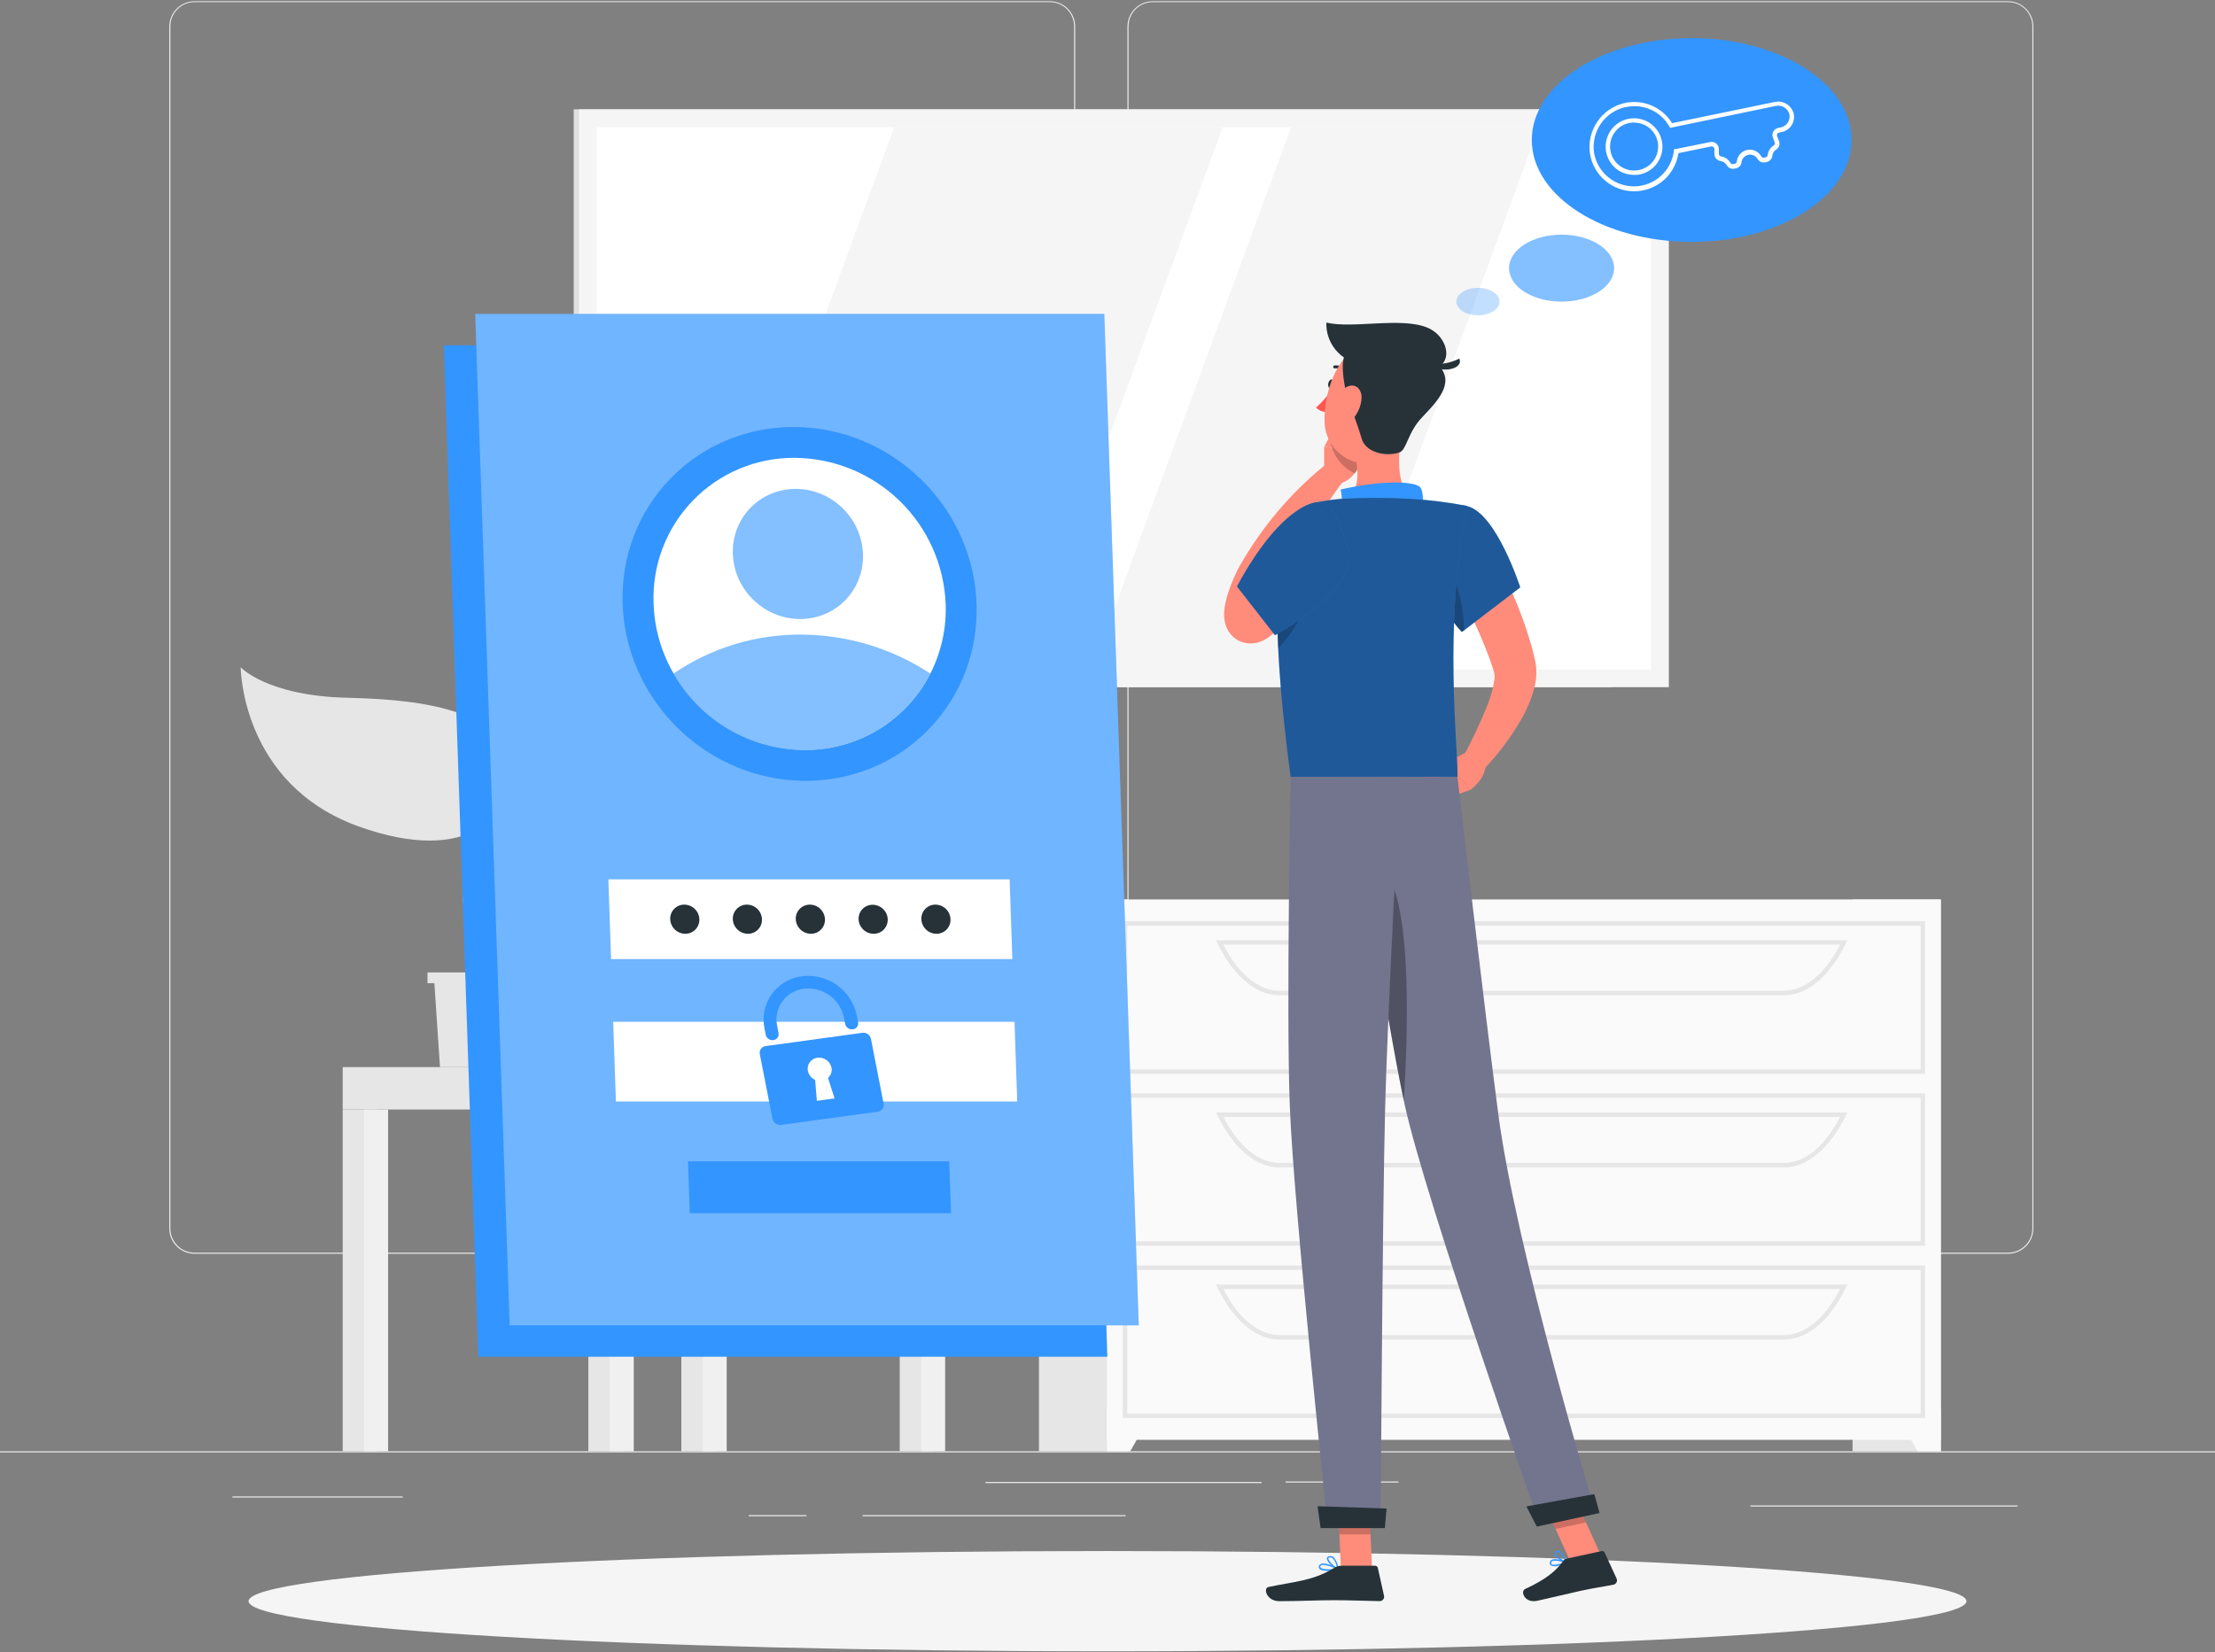 <svg width="520" height="388" viewBox="0 0 520 388" fill="none" xmlns="http://www.w3.org/2000/svg">
<rect x="0" y="0" width="520" height="388" fill="#808080" stroke="none"/>
<g clip-path="url(#clip0_7185_3035)">
<path d="M520 340.791H0V341.051H520V340.791Z" fill="#EBEBEB"/>
<path d="M328.297 347.873H301.818V348.133H328.297V347.873Z" fill="#EBEBEB"/>
<path d="M473.658 353.5H410.915V353.76H473.658V353.5Z" fill="#EBEBEB"/>
<path d="M296.182 347.998H231.358V348.258H296.182V347.998Z" fill="#EBEBEB"/>
<path d="M189.321 355.777H175.76V356.037H189.321V355.777Z" fill="#EBEBEB"/>
<path d="M264.254 355.777H202.499V356.037H264.254V355.777Z" fill="#EBEBEB"/>
<path d="M94.547 351.388H54.559V351.648H94.547V351.388Z" fill="#EBEBEB"/>
<path d="M246.48 294.407H45.666C44.093 294.404 42.585 293.777 41.474 292.664C40.362 291.55 39.738 290.042 39.738 288.468V6.181C39.752 4.617 40.382 3.122 41.492 2.019C42.602 0.917 44.102 0.297 45.666 0.295H246.48C248.055 0.295 249.565 0.92 250.679 2.034C251.793 3.148 252.418 4.658 252.418 6.233V288.468C252.418 290.043 251.793 291.554 250.679 292.667C249.565 293.781 248.055 294.407 246.48 294.407ZM45.666 0.503C44.162 0.506 42.72 1.105 41.658 2.17C40.595 3.234 39.998 4.677 39.998 6.181V288.468C39.998 289.973 40.595 291.415 41.658 292.48C42.72 293.545 44.162 294.144 45.666 294.147H246.48C247.985 294.144 249.428 293.545 250.492 292.481C251.556 291.416 252.156 289.974 252.158 288.468V6.181C252.156 4.676 251.556 3.233 250.492 2.169C249.428 1.105 247.985 0.506 246.48 0.503H45.666Z" fill="#EBEBEB"/>
<path d="M471.443 294.407H270.619C269.044 294.404 267.536 293.777 266.423 292.664C265.309 291.551 264.683 290.043 264.68 288.468V6.181C264.697 4.616 265.329 3.121 266.441 2.019C267.552 0.917 269.053 0.297 270.619 0.295H471.443C473.005 0.3 474.502 0.921 475.61 2.023C476.718 3.125 477.346 4.619 477.36 6.181V288.468C477.36 290.04 476.737 291.547 475.628 292.66C474.519 293.773 473.014 294.401 471.443 294.407ZM270.619 0.503C269.113 0.506 267.671 1.105 266.606 2.169C265.542 3.233 264.943 4.676 264.94 6.181V288.468C264.943 289.974 265.542 291.416 266.606 292.481C267.671 293.545 269.113 294.144 270.619 294.147H471.443C472.948 294.144 474.39 293.545 475.455 292.481C476.519 291.416 477.118 289.974 477.121 288.468V6.181C477.118 4.676 476.519 3.233 475.455 2.169C474.39 1.105 472.948 0.506 471.443 0.503H270.619Z" fill="#EBEBEB"/>
<path d="M203.798 250.581H134.742L130.551 202.221H199.607L203.798 250.581Z" fill="#E6E6E6"/>
<path d="M207.376 250.581H138.32L134.129 202.221H203.185L207.376 250.581Z" fill="#F0F0F0"/>
<path d="M147.763 240.202L145.455 212.611H193.742L196.051 240.202H147.763Z" fill="white"/>
<path d="M219.326 250.581H211.224V340.78H219.326V250.581Z" fill="#E6E6E6"/>
<path d="M221.884 250.581H216.258V340.78H221.884V250.581Z" fill="#F0F0F0"/>
<path d="M143.457 260.534H221.884V250.581H143.457V260.534Z" fill="#F0F0F0"/>
<path d="M146.224 260.544H138.123V340.791H146.224V260.544Z" fill="#E6E6E6"/>
<path d="M148.782 260.544H143.156V340.791H148.782V260.544Z" fill="#F0F0F0"/>
<path d="M88.556 260.544H80.455V340.791H88.556V260.544Z" fill="#E6E6E6"/>
<path d="M91.114 260.544H85.488V340.791H91.114V260.544Z" fill="#F0F0F0"/>
<path d="M168.054 260.544H159.952V340.791H168.054V260.544Z" fill="#E6E6E6"/>
<path d="M170.601 260.544H164.975V340.791H170.601V260.544Z" fill="#F0F0F0"/>
<path d="M143.458 250.581H80.455V260.534H143.458V250.581Z" fill="#E6E6E6"/>
<path d="M378.394 25.681H134.69V161.36H378.394V25.681Z" fill="#E0E0E0"/>
<path d="M391.778 25.681H135.917V161.36H391.778V25.681Z" fill="#F5F5F5"/>
<path d="M387.598 157.179V29.862L140.098 29.862V157.179H387.598Z" fill="white"/>
<path d="M240.313 157.179L287.04 29.862H209.924L163.197 157.179H240.313Z" fill="#F5F5F5"/>
<path d="M314.537 157.179L361.265 29.862H303.087L256.36 157.179H314.537Z" fill="#F5F5F5"/>
<path d="M455.634 211.207H434.917V340.791H455.634V211.207Z" fill="#E6E6E6"/>
<path d="M450.185 340.791H455.634V330.807H444.475L450.185 340.791Z" fill="#FAFAFA"/>
<path d="M264.628 211.207H243.911V340.791H264.628V211.207Z" fill="#E6E6E6"/>
<path d="M455.634 211.207H259.875V338.097H455.634V211.207Z" fill="#FAFAFA"/>
<path d="M451.932 252.152H263.588V216.313H451.932V252.152ZM264.628 251.112H450.892V217.353H264.628V251.112Z" fill="#E6E6E6"/>
<path d="M418.777 233.712H300.394C294.902 233.712 289.609 229.282 285.834 221.544L285.48 220.806H433.68L433.326 221.544C429.52 229.282 424.32 233.712 418.777 233.712ZM287.186 221.815C290.701 228.71 295.506 232.641 300.394 232.641H418.777C423.686 232.641 428.47 228.71 431.985 221.815H287.186Z" fill="#E6E6E6"/>
<path d="M265.325 340.791H259.875V330.807H271.034L265.325 340.791Z" fill="#FAFAFA"/>
<path d="M451.932 292.535H263.588V256.738H451.932V292.535ZM264.628 291.495H450.892V257.778H264.628V291.495Z" fill="#E6E6E6"/>
<path d="M418.777 274.137H300.394C294.902 274.137 289.609 269.696 285.834 261.969L285.48 261.22H433.68L433.326 261.969C429.52 269.655 424.32 274.137 418.777 274.137ZM287.186 262.26C290.701 269.156 295.506 273.097 300.394 273.097H418.777C423.686 273.097 428.47 269.156 431.985 262.26H287.186Z" fill="#E6E6E6"/>
<path d="M451.932 332.991H263.588V297.152H451.932V332.991ZM264.628 331.951H450.892V298.192H264.628V331.951Z" fill="#E6E6E6"/>
<path d="M418.777 314.552H300.394C294.902 314.552 289.609 310.121 285.834 302.394L285.48 301.645H433.68L433.326 302.394C429.52 310.121 424.32 314.552 418.777 314.552ZM287.186 302.685C290.701 309.58 295.506 313.512 300.394 313.512H418.777C423.686 313.512 428.47 309.58 431.985 302.685H287.186Z" fill="#E6E6E6"/>
<path d="M125.819 228.346V230.863H124.217L122.886 250.581H103.293L101.972 230.863H100.36V228.346H125.819Z" fill="#E6E6E6"/>
<path d="M119.371 179.393C117.77 167.641 101.91 164.292 81.786 163.856C62.639 163.45 56.503 156.68 56.503 156.68C56.503 156.68 56.566 184.104 84.157 194.047C110.355 203.469 120.983 191.166 119.371 179.393Z" fill="#E6E6E6"/>
<path d="M109.595 206.028C109.928 201.202 117.645 192.32 136.209 196.356C149.625 199.278 154.617 192.32 154.617 192.32C154.617 192.32 153.369 211.956 133.193 217.852C114.025 223.458 109.002 214.535 109.595 206.028Z" fill="#E6E6E6"/>
<path d="M113.828 235.751C113.933 235.752 114.036 235.73 114.131 235.687C114.227 235.644 114.311 235.58 114.379 235.501C115.721 233.91 114.619 230.104 113.1 224.831C111.145 218.071 108.711 209.647 110.771 203.542C111.912 200.317 113.246 197.164 114.764 194.099C117.676 187.942 120.193 182.659 118.092 177.064C118.059 176.975 118.009 176.893 117.945 176.823C117.88 176.754 117.803 176.698 117.716 176.659C117.63 176.619 117.537 176.597 117.442 176.594C117.347 176.591 117.253 176.607 117.164 176.641C117.075 176.674 116.994 176.725 116.925 176.791C116.856 176.856 116.801 176.934 116.763 177.021C116.724 177.107 116.703 177.201 116.701 177.296C116.699 177.391 116.716 177.485 116.751 177.573C118.633 182.555 116.355 187.38 113.464 193.496C111.926 196.61 110.572 199.812 109.408 203.084C107.214 209.616 109.71 218.279 111.717 225.226C112.903 229.386 114.13 233.546 113.287 234.586C113.22 234.658 113.169 234.743 113.137 234.835C113.105 234.928 113.092 235.027 113.1 235.124C113.108 235.222 113.136 235.317 113.182 235.404C113.229 235.49 113.293 235.566 113.371 235.626C113.503 235.721 113.666 235.765 113.828 235.751Z" fill="#E6E6E6"/>
<path d="M260 387.757C371.366 387.757 461.646 382.486 461.646 375.984C461.646 369.483 371.366 364.212 260 364.212C148.634 364.212 58.355 369.483 58.355 375.984C58.355 382.486 148.634 387.757 260 387.757Z" fill="#F5F5F5"/>
<path d="M259.959 318.587H112.279L104.198 81.082H251.878L259.959 318.587Z" fill="#3395FF"/>
<path d="M267.332 311.213H119.652L111.561 73.709H259.241L267.332 311.213Z" fill="#3395FF"/>
<path opacity="0.3" d="M267.332 311.213H119.652L111.561 73.709H259.241L267.332 311.213Z" fill="white"/>
<path d="M217.852 171.431C233.664 155.346 232.991 129.044 216.349 112.684C199.707 96.324 173.397 96.101 157.585 112.186C141.773 128.271 142.445 154.573 159.087 170.933C175.73 187.293 202.039 187.516 217.852 171.431Z" fill="#3395FF"/>
<path d="M222.009 141.828C222.222 147.488 220.987 153.108 218.421 158.156C215.652 163.597 211.421 168.159 206.204 171.33C200.987 174.5 194.99 176.155 188.885 176.107C182.637 176.073 176.507 174.397 171.111 171.246C165.715 168.096 161.243 163.581 158.142 158.156C155.252 153.185 153.637 147.576 153.442 141.828C153.25 137.372 153.966 132.923 155.547 128.752C157.127 124.581 159.539 120.775 162.636 117.565C165.734 114.355 169.451 111.809 173.563 110.08C177.675 108.351 182.095 107.476 186.555 107.508C195.744 107.573 204.554 111.176 211.157 117.567C217.759 123.958 221.645 132.647 222.009 141.828Z" fill="white"/>
<path opacity="0.6" d="M218.4 158.156C215.631 163.597 211.4 168.159 206.183 171.33C200.966 174.5 194.969 176.155 188.864 176.107C182.616 176.073 176.486 174.397 171.09 171.246C165.694 168.096 161.222 163.581 158.122 158.156C166.917 152.16 177.325 148.972 187.97 149.015C198.786 149.038 209.361 152.215 218.4 158.156Z" fill="#3395FF"/>
<path opacity="0.6" d="M198.403 140.973C204.217 135.059 203.97 125.387 197.85 119.371C191.731 113.356 182.057 113.274 176.242 119.188C170.428 125.103 170.675 134.775 176.795 140.79C182.914 146.806 192.588 146.888 198.403 140.973Z" fill="#3395FF"/>
<path d="M237.661 225.205H143.458L142.823 206.485H237.026L237.661 225.205Z" fill="white"/>
<path d="M238.805 258.662H144.591L143.957 239.942H238.171L238.805 258.662Z" fill="white"/>
<path d="M202.447 242.521L179.744 245.641C179.527 245.666 179.318 245.735 179.129 245.845C178.941 245.954 178.777 246.101 178.648 246.277C178.519 246.453 178.428 246.653 178.38 246.866C178.332 247.079 178.329 247.299 178.371 247.513L181.356 262.728C181.453 263.175 181.714 263.569 182.088 263.832C182.461 264.096 182.92 264.211 183.373 264.153L206.076 261.033C206.293 261.006 206.501 260.935 206.688 260.823C206.876 260.712 207.038 260.564 207.166 260.388C207.294 260.211 207.384 260.01 207.431 259.798C207.478 259.585 207.48 259.365 207.439 259.151L204.464 243.936C204.367 243.49 204.105 243.097 203.731 242.835C203.358 242.573 202.899 242.461 202.447 242.521ZM195.926 257.934L191.766 258.485L191.36 253.576C190.932 253.391 190.554 253.105 190.259 252.743C189.964 252.381 189.76 251.954 189.665 251.496C189.589 251.142 189.588 250.776 189.662 250.421C189.736 250.067 189.883 249.731 190.095 249.437C190.307 249.143 190.578 248.897 190.891 248.714C191.204 248.531 191.551 248.416 191.912 248.376C192.65 248.281 193.398 248.467 194.006 248.896C194.615 249.326 195.04 249.968 195.198 250.696C195.288 251.135 195.261 251.591 195.118 252.016C194.976 252.442 194.723 252.822 194.387 253.119L195.926 257.934Z" fill="#3395FF"/>
<path d="M200.2 241.7C199.799 241.751 199.393 241.65 199.062 241.417C198.731 241.184 198.499 240.836 198.411 240.441L198.12 238.954C197.704 236.925 196.567 235.115 194.918 233.86C193.27 232.605 191.222 231.991 189.155 232.132C188.112 232.191 187.094 232.474 186.17 232.962C185.247 233.45 184.438 234.131 183.801 234.958C183.164 235.786 182.712 236.741 182.477 237.759C182.241 238.777 182.228 239.834 182.437 240.857L182.77 242.573C182.808 242.763 182.807 242.96 182.766 243.149C182.724 243.339 182.644 243.518 182.529 243.674C182.414 243.831 182.268 243.962 182.1 244.059C181.932 244.156 181.746 244.217 181.553 244.237C181.151 244.293 180.742 244.195 180.41 243.961C180.078 243.727 179.847 243.376 179.764 242.979L179.483 241.533C179.198 240.182 179.188 238.787 179.455 237.433C179.723 236.078 180.261 234.791 181.038 233.65C181.815 232.508 182.815 231.536 183.978 230.79C185.14 230.045 186.441 229.543 187.803 229.313C190.756 228.817 193.786 229.478 196.264 231.156C198.743 232.835 200.48 235.404 201.115 238.33L201.448 240.036C201.487 240.228 201.484 240.427 201.441 240.618C201.398 240.81 201.315 240.99 201.197 241.147C201.079 241.304 200.929 241.435 200.757 241.53C200.586 241.625 200.396 241.683 200.2 241.7Z" fill="#3395FF"/>
<path d="M223.257 284.88H161.928L161.522 272.692H222.841L223.257 284.88Z" fill="#3395FF"/>
<path d="M193.669 215.845C193.687 216.29 193.615 216.734 193.457 217.149C193.299 217.565 193.057 217.945 192.748 218.265C192.439 218.584 192.068 218.838 191.658 219.011C191.248 219.183 190.807 219.27 190.362 219.267C189.445 219.26 188.565 218.901 187.905 218.264C187.245 217.627 186.855 216.761 186.815 215.845C186.797 215.401 186.869 214.957 187.027 214.541C187.186 214.125 187.427 213.746 187.736 213.426C188.045 213.106 188.416 212.852 188.826 212.68C189.237 212.508 189.678 212.42 190.122 212.424C191.04 212.428 191.921 212.786 192.581 213.424C193.242 214.061 193.631 214.928 193.669 215.845Z" fill="#263238"/>
<path d="M178.88 215.845C178.9 216.29 178.829 216.735 178.671 217.151C178.513 217.568 178.272 217.948 177.963 218.268C177.653 218.588 177.282 218.842 176.871 219.014C176.46 219.185 176.018 219.272 175.573 219.267C174.657 219.26 173.779 218.9 173.121 218.263C172.462 217.626 172.074 216.761 172.037 215.845C172.019 215.401 172.091 214.957 172.249 214.541C172.407 214.125 172.648 213.746 172.958 213.426C173.267 213.106 173.638 212.852 174.048 212.68C174.458 212.508 174.899 212.42 175.344 212.424C176.261 212.428 177.14 212.787 177.799 213.424C178.458 214.062 178.845 214.929 178.88 215.845Z" fill="#263238"/>
<path d="M164.185 215.845C164.203 216.29 164.131 216.734 163.973 217.149C163.815 217.565 163.573 217.945 163.264 218.265C162.955 218.584 162.584 218.838 162.174 219.011C161.764 219.183 161.323 219.27 160.878 219.267C159.961 219.262 159.081 218.904 158.423 218.266C157.764 217.629 157.376 216.761 157.342 215.845C157.323 215.401 157.395 214.957 157.554 214.541C157.712 214.125 157.953 213.746 158.262 213.426C158.572 213.106 158.942 212.852 159.353 212.68C159.763 212.508 160.204 212.42 160.649 212.424C161.566 212.428 162.445 212.787 163.104 213.424C163.763 214.062 164.15 214.929 164.185 215.845Z" fill="#263238"/>
<path d="M208.406 215.845C208.424 216.29 208.352 216.734 208.194 217.149C208.035 217.565 207.794 217.945 207.485 218.265C207.176 218.585 206.805 218.838 206.395 219.011C205.984 219.183 205.544 219.27 205.099 219.267C204.182 219.262 203.302 218.904 202.643 218.266C201.985 217.629 201.597 216.761 201.563 215.845C201.547 215.402 201.622 214.96 201.782 214.547C201.942 214.133 202.185 213.756 202.495 213.439C202.805 213.122 203.177 212.872 203.587 212.702C203.997 212.533 204.437 212.449 204.88 212.455C205.79 212.462 206.662 212.817 207.318 213.448C207.974 214.079 208.363 214.936 208.406 215.845Z" fill="#263238"/>
<path d="M223.142 215.845C223.162 216.29 223.091 216.735 222.933 217.151C222.776 217.568 222.535 217.948 222.225 218.268C221.916 218.588 221.544 218.842 221.133 219.014C220.722 219.185 220.281 219.272 219.835 219.267C218.919 219.26 218.041 218.9 217.383 218.263C216.725 217.626 216.337 216.761 216.299 215.845C216.281 215.401 216.353 214.957 216.511 214.541C216.67 214.125 216.911 213.746 217.22 213.426C217.529 213.106 217.9 212.852 218.31 212.68C218.72 212.508 219.161 212.42 219.606 212.424C220.523 212.428 221.403 212.787 222.061 213.424C222.72 214.062 223.108 214.929 223.142 215.845Z" fill="#263238"/>
<path d="M347.266 124.346C348.649 126.572 349.804 128.693 350.989 130.908C352.175 133.124 353.246 135.349 354.297 137.627C356.44 142.239 358.213 147.013 359.601 151.906C359.788 152.52 359.923 153.175 360.079 153.809L360.308 154.776L360.422 155.255L360.557 156.045C360.792 157.838 360.683 159.659 360.235 161.412C359.517 164.132 358.425 166.739 356.99 169.16C354.424 173.558 351.322 177.62 347.755 181.255L343.377 177.948C345.574 173.907 347.53 169.74 349.232 165.468C349.99 163.585 350.524 161.62 350.823 159.612C350.919 158.999 350.89 158.373 350.74 157.772L350.324 156.503C350.157 155.983 350.001 155.463 349.804 154.932C348.222 150.642 346.392 146.447 344.323 142.369C342.243 138.209 340.007 134.049 337.771 130.076L347.266 124.346Z" fill="#FF8B7B"/>
<path d="M344.49 176.502L339.706 179.029L345.197 185.456C345.197 185.456 348.629 183.137 348.785 179.601L344.49 176.502Z" fill="#FF8B7B"/>
<path d="M333.289 182.992L339.165 187.661L345.197 185.456L339.705 179.029L333.289 182.992Z" fill="#FF8B7B"/>
<path d="M313.196 90.317C313.081 90.9 312.676 91.305 312.301 91.232C311.927 91.16 311.709 90.619 311.823 90.047C311.937 89.475 312.343 89.007 312.728 89.132C313.113 89.256 313.31 89.735 313.196 90.317Z" fill="#263238"/>
<path d="M312.728 91.316C311.681 92.945 310.414 94.421 308.963 95.704C309.306 96.059 309.721 96.336 310.181 96.516C310.64 96.695 311.133 96.773 311.626 96.745L312.728 91.316Z" fill="#FF5652"/>
<path d="M310.856 111.72V104.898L319.883 105.938C319.883 105.938 319.738 111.804 314.683 113.53L310.856 111.72Z" fill="#FF8B7B"/>
<path d="M313.456 99.989L319.81 101.82L319.925 105.99L310.897 104.898L313.456 99.989Z" fill="#FF8B7B"/>
<path opacity="0.2" d="M319.81 101.82L313.456 99.989L312.218 102.36C312.286 104.229 312.87 106.042 313.905 107.599C314.94 109.156 316.387 110.395 318.084 111.18C319.176 109.655 319.814 107.852 319.925 105.98L319.81 101.82Z" fill="black"/>
<path d="M315.963 87.54C316.029 87.538 316.094 87.518 316.149 87.481C316.205 87.444 316.249 87.392 316.276 87.331C316.303 87.27 316.313 87.203 316.303 87.137C316.294 87.071 316.266 87.009 316.223 86.958C315.857 86.545 315.398 86.226 314.885 86.027C314.371 85.828 313.817 85.755 313.269 85.814C313.179 85.829 313.099 85.879 313.047 85.954C312.994 86.028 312.973 86.12 312.988 86.209C313.004 86.299 313.053 86.38 313.127 86.434C313.201 86.489 313.293 86.512 313.383 86.5C313.817 86.458 314.255 86.519 314.66 86.68C315.066 86.841 315.427 87.097 315.713 87.426C315.745 87.461 315.783 87.489 315.826 87.508C315.869 87.528 315.915 87.539 315.963 87.54Z" fill="#263238"/>
<path d="M329.253 100.842C328.213 106.198 327.569 113.613 331.333 117.18C331.333 117.18 329.877 122.609 319.893 122.609C308.963 122.609 314.641 117.846 314.641 117.846C319.186 116.432 319.145 111.263 318.105 107.103L329.253 100.842Z" fill="#FF8B7B"/>
<path d="M333.361 120.758C334.339 119.385 334.297 115.028 333.257 114.258C331.583 113.02 324.397 112.729 314.725 114.955C315.765 119.177 313.539 121.382 313.539 121.382L333.361 120.758Z" fill="#3395FF"/>
<path d="M365.872 367.664C365.575 367.769 365.26 367.813 364.946 367.796C364.632 367.778 364.325 367.698 364.041 367.56C363.934 367.461 363.861 367.33 363.831 367.186C363.801 367.043 363.816 366.894 363.875 366.76C363.908 366.647 363.965 366.543 364.042 366.455C364.119 366.367 364.215 366.297 364.322 366.25C365.31 365.772 367.577 366.697 367.681 366.739C367.712 366.751 367.739 366.773 367.757 366.801C367.776 366.829 367.786 366.861 367.785 366.895C367.785 366.928 367.776 366.961 367.76 366.99C367.744 367.019 367.72 367.044 367.692 367.061C367.105 367.319 366.496 367.521 365.872 367.664ZM364.676 366.489C364.607 366.505 364.541 366.53 364.478 366.562C364.413 366.586 364.355 366.624 364.308 366.675C364.261 366.726 364.227 366.787 364.208 366.853C364.114 367.165 364.208 367.269 364.27 367.3C364.665 367.633 366.121 367.3 367.151 366.916C366.368 366.591 365.522 366.446 364.676 366.489Z" fill="#3395FF"/>
<path d="M367.65 367.072H367.567C366.735 366.832 364.967 365.574 364.946 364.752C364.946 364.622 364.989 364.495 365.071 364.393C365.152 364.29 365.266 364.219 365.393 364.191C365.517 364.145 365.649 364.126 365.78 364.137C365.911 364.148 366.039 364.187 366.153 364.253C367.13 364.752 367.754 366.77 367.775 366.864C367.79 366.889 367.797 366.917 367.797 366.947C367.797 366.976 367.79 367.005 367.775 367.03C367.759 367.046 367.739 367.058 367.718 367.066C367.696 367.073 367.673 367.075 367.65 367.072ZM365.57 364.482H365.487C365.279 364.555 365.279 364.659 365.279 364.711C365.279 365.2 366.465 366.188 367.359 366.583C367.141 366 366.662 364.846 366.028 364.503C365.887 364.439 365.727 364.431 365.581 364.482H365.57Z" fill="#3395FF"/>
<path d="M311.854 368.892C310.918 368.892 310.014 368.756 309.712 368.34C309.633 368.23 309.591 368.097 309.591 367.961C309.591 367.825 309.633 367.692 309.712 367.581C309.771 367.48 309.851 367.391 309.946 367.321C310.04 367.252 310.148 367.202 310.263 367.176C311.48 366.843 314.038 368.299 314.142 368.361C314.174 368.377 314.2 368.403 314.215 368.435C314.23 368.467 314.234 368.503 314.226 368.538C314.222 368.574 314.206 368.607 314.182 368.633C314.158 368.659 314.126 368.677 314.09 368.684C313.353 368.819 312.604 368.889 311.854 368.892ZM310.7 367.467C310.59 367.449 310.477 367.449 310.367 367.467C310.297 367.481 310.23 367.51 310.171 367.551C310.112 367.592 310.062 367.645 310.024 367.706C309.899 367.924 309.951 368.028 310.024 368.091C310.367 368.569 312.208 368.58 313.57 368.382C312.681 367.896 311.707 367.585 310.7 367.467Z" fill="#3395FF"/>
<path d="M314.08 368.684H314.007C313.123 368.288 311.376 366.708 311.511 365.876C311.511 365.678 311.678 365.439 312.156 365.397C312.327 365.377 312.5 365.393 312.665 365.443C312.83 365.493 312.982 365.576 313.113 365.688C313.779 366.485 314.179 367.471 314.257 368.507C314.257 368.536 314.25 368.566 314.237 368.593C314.225 368.62 314.207 368.643 314.184 368.663C314.152 368.679 314.116 368.686 314.08 368.684ZM312.291 365.72H312.187C311.875 365.72 311.855 365.865 311.855 365.907C311.771 366.406 312.957 367.654 313.862 368.195C313.782 367.36 313.444 366.571 312.895 365.938C312.724 365.792 312.505 365.715 312.281 365.72H312.291Z" fill="#3395FF"/>
<path d="M322.109 368.507H314.798L314.07 351.565H321.381L322.109 368.507Z" fill="#FF8B7B"/>
<path d="M375.804 365.127L368.659 366.677L361.473 350.889L368.628 349.35L375.804 365.127Z" fill="#FF8B7B"/>
<path d="M367.962 365.959L376.001 364.222C376.142 364.192 376.288 364.211 376.417 364.275C376.545 364.339 376.648 364.445 376.709 364.576L379.496 370.628C379.57 370.775 379.608 370.937 379.608 371.101C379.607 371.266 379.568 371.427 379.493 371.574C379.418 371.72 379.309 371.846 379.176 371.942C379.043 372.038 378.889 372.101 378.726 372.126C375.918 372.677 374.514 372.812 370.989 373.572C368.815 374.05 363.906 375.246 360.901 375.891C357.895 376.536 356.865 373.655 358.041 373.124C363.293 370.722 365.477 368.611 366.901 366.645C367.159 366.294 367.537 366.05 367.962 365.959Z" fill="#263238"/>
<path d="M314.849 367.664H322.837C322.982 367.665 323.122 367.715 323.235 367.806C323.348 367.896 323.428 368.022 323.461 368.164L324.906 374.664C324.949 374.821 324.954 374.985 324.921 375.145C324.888 375.304 324.818 375.454 324.717 375.581C324.616 375.709 324.486 375.81 324.338 375.879C324.19 375.947 324.029 375.98 323.866 375.974C320.985 375.922 316.825 375.756 313.206 375.756C308.963 375.756 305.313 375.984 300.341 375.984C297.336 375.984 296.504 372.948 297.762 372.667C303.482 371.419 308.162 371.284 313.102 368.236C313.621 367.889 314.226 367.691 314.849 367.664Z" fill="#263238"/>
<path d="M344.417 118.855C351.27 120.425 356.897 137.928 356.897 137.928L343.2 148.401C339.645 144.6 337.136 139.942 335.92 134.881C333.497 125.708 337.407 117.232 344.417 118.855Z" fill="#3395FF"/>
<path opacity="0.4" d="M344.417 118.855C351.27 120.425 356.897 137.928 356.897 137.928L343.2 148.401C339.645 144.6 337.136 139.942 335.92 134.881C333.497 125.708 337.407 117.232 344.417 118.855Z" fill="black"/>
<path d="M308.36 139.728C306.654 141.568 304.949 143.212 303.16 144.928C302.276 145.76 301.382 146.592 300.466 147.392L299.083 148.609L298.74 148.911L298.147 149.389C297.537 149.877 296.861 150.276 296.14 150.575C295.337 150.916 294.474 151.092 293.602 151.095C292.857 151.098 292.118 150.968 291.418 150.71C290.643 150.415 289.935 149.965 289.338 149.389C288.577 148.645 288.018 147.717 287.716 146.696C287.558 146.192 287.457 145.672 287.414 145.146C287.36 144.53 287.36 143.911 287.414 143.295C287.466 142.796 287.529 142.359 287.612 141.953C287.897 140.535 288.3 139.144 288.818 137.793C289.286 136.51 289.824 135.253 290.43 134.028C291.096 132.708 291.73 131.74 292.365 130.638C294.941 126.417 297.882 122.429 301.153 118.72C304.391 115.032 307.959 111.649 311.813 108.611L315.64 112.552C312.957 116.151 310.315 120.009 307.871 123.805C305.439 127.58 303.217 131.486 301.215 135.505C300.768 136.483 300.175 137.585 299.894 138.376C299.522 139.294 299.2 140.231 298.927 141.184C298.665 142.041 298.467 142.917 298.334 143.804C298.327 143.943 298.327 144.082 298.334 144.22C298.334 144.304 298.334 144.345 298.334 144.127C298.317 143.893 298.272 143.663 298.199 143.44C297.974 142.703 297.562 142.037 297.003 141.506C296.506 141.049 295.922 140.696 295.287 140.466C294.729 140.255 294.137 140.145 293.54 140.144C292.966 140.137 292.396 140.246 291.866 140.466C291.686 140.539 291.512 140.626 291.346 140.726L291.741 140.362L292.999 139.218L295.485 136.888C297.128 135.339 298.782 133.685 300.342 132.146L308.36 139.728Z" fill="#FF8B7B"/>
<path opacity="0.2" d="M338.541 131.709C342.264 135.391 343.481 142.109 343.741 147.933L343.138 148.401C339.582 144.6 337.074 139.942 335.858 134.881C335.722 134.34 335.598 133.841 335.504 133.248L338.541 131.709Z" fill="black"/>
<path d="M301.091 126.135C299.593 134.039 298.657 150.273 302.994 182.409H342.16C342.431 176.408 338.655 147.101 344.448 118.803C340.12 117.972 335.743 117.419 331.344 117.149C325.802 116.831 320.246 116.831 314.704 117.149C312.874 117.316 311.064 117.586 309.504 117.867C307.429 118.231 305.514 119.216 304.012 120.693C302.509 122.169 301.491 124.067 301.091 126.135Z" fill="#3395FF"/>
<path opacity="0.4" d="M301.091 126.135C299.593 134.039 298.657 150.273 302.994 182.409H342.16C342.431 176.408 338.655 147.101 344.448 118.803C340.12 117.972 335.743 117.419 331.344 117.149C325.802 116.831 320.246 116.831 314.704 117.149C312.874 117.316 311.064 117.586 309.504 117.867C307.429 118.231 305.514 119.216 304.012 120.693C302.509 122.169 301.491 124.067 301.091 126.135Z" fill="black"/>
<path opacity="0.2" d="M307.081 137.856L300.009 136.16C299.79 140.445 299.769 145.749 300.081 152.312C303.337 148.609 307.497 142.827 307.081 137.856Z" fill="black"/>
<path opacity="0.2" d="M314.07 351.576L314.444 360.301H321.766L321.391 351.576H314.07Z" fill="black"/>
<path opacity="0.2" d="M368.628 349.35L361.473 350.9L365.175 359.032L372.33 357.483L368.628 349.35Z" fill="black"/>
<path d="M332.727 93.021C330.855 100.031 330.106 104.232 325.78 107.144C319.28 111.575 311.168 106.5 310.96 99.095C310.731 92.408 313.841 82.06 321.36 80.645C323.012 80.335 324.716 80.451 326.312 80.982C327.907 81.512 329.341 82.441 330.478 83.679C331.615 84.917 332.419 86.424 332.812 88.059C333.206 89.693 333.176 91.401 332.727 93.021Z" fill="#FF8B7B"/>
<path d="M316.316 93.281C315.962 92.345 314.35 85.097 315.869 83.214C317.387 81.332 334.703 82.694 337.262 85.211C341.515 89.371 338.562 93.115 333.913 97.93C330.418 101.549 330.283 105.626 328.515 106.25C325.395 107.29 320.632 106.313 319.675 103.016C318.718 99.719 316.316 93.281 316.316 93.281Z" fill="#263238"/>
<path d="M335.161 76.964C329.046 74.364 317.575 77.244 311.376 75.747C311.297 78.052 312.055 80.307 313.51 82.097C314.965 83.886 317.018 85.088 319.291 85.481C324.432 86.461 329.656 86.945 334.891 86.927C341.692 86.615 340.361 79.179 335.161 76.964Z" fill="#263238"/>
<path d="M336.118 85.429C338.352 85.649 340.601 85.219 342.597 84.192C343.741 86.958 337.449 87.717 336.118 85.429Z" fill="#263238"/>
<path d="M319.644 93.572C319.504 95.376 318.773 97.083 317.564 98.429C315.962 100.187 314.298 99.084 314.018 96.952C313.768 95.018 314.288 91.752 316.243 90.816C318.198 89.88 319.779 91.399 319.644 93.572Z" fill="#FF8B7B"/>
<path d="M316.877 182.44C316.877 182.44 325.197 238.34 329.742 259.286C334.724 282.218 361.493 358.086 361.493 358.086L374.587 355.247C374.587 355.247 355.867 293.408 351.707 261.345C348.483 236.718 342.149 182.42 342.149 182.42L316.877 182.44Z" fill="#73748E"/>
<path d="M358.353 353.728C358.301 353.728 360.797 358.471 360.797 358.471L375.523 355.278L374.286 350.848L358.353 353.728Z" fill="#263238"/>
<path opacity="0.3" d="M322.129 202.356C331.729 204.239 330.71 240.036 329.555 258.454C326.789 245.433 322.733 220.39 319.966 202.616C320.637 202.285 321.4 202.194 322.129 202.356Z" fill="black"/>
<path d="M302.993 182.441C302.993 182.441 301.954 237.134 302.786 259.401C303.618 282.603 311.719 358.575 311.719 358.575H324.116C324.116 358.575 324.563 283.955 325.156 261.169C325.759 236.333 328.754 182.399 328.754 182.399L302.993 182.441Z" fill="#73748E"/>
<path d="M309.338 353.687C309.275 353.687 310.034 358.824 310.034 358.824H325.104L325.52 354.238L309.338 353.687Z" fill="#263238"/>
<path d="M316.42 128.569C319.925 138.022 299.323 149.161 299.323 149.161L290.399 137.721C290.399 137.721 296.4 125.844 303.68 120.498C312.676 113.905 313.747 121.372 316.42 128.569Z" fill="#3395FF"/>
<path opacity="0.4" d="M316.42 128.569C319.925 138.022 299.323 149.161 299.323 149.161L290.399 137.721C290.399 137.721 296.4 125.844 303.68 120.498C312.676 113.905 313.747 121.372 316.42 128.569Z" fill="black"/>
<path d="M397.144 56.798C417.874 56.798 434.678 46.089 434.678 32.878C434.678 19.667 417.874 8.958 397.144 8.958C376.415 8.958 359.611 19.667 359.611 32.878C359.611 46.089 376.415 56.798 397.144 56.798Z" fill="#3395FF"/>
<path d="M383.604 44.921C381.131 44.913 378.741 44.034 376.852 42.438C374.963 40.843 373.697 38.632 373.277 36.196C372.863 33.556 373.458 30.858 374.944 28.638C376.43 26.418 378.697 24.839 381.295 24.215C383.427 23.724 385.659 23.913 387.677 24.756C389.696 25.599 391.399 27.054 392.548 28.916L416.645 23.944C417.571 23.741 418.539 23.895 419.357 24.376C420.174 24.856 420.78 25.626 421.054 26.534C421.18 27.011 421.208 27.509 421.135 27.997C421.062 28.485 420.891 28.953 420.631 29.373C420.371 29.792 420.028 30.154 419.623 30.437C419.219 30.72 418.761 30.917 418.277 31.016L417.653 31.141C417.561 31.158 417.473 31.195 417.397 31.251C417.322 31.307 417.26 31.38 417.217 31.464C417.178 31.549 417.158 31.641 417.158 31.734C417.158 31.827 417.178 31.919 417.217 32.004L417.643 33.107C417.786 33.464 417.8 33.86 417.682 34.226C417.564 34.593 417.323 34.907 416.998 35.114C416.743 35.272 416.526 35.486 416.366 35.74C416.206 35.994 416.105 36.282 416.073 36.58C416.042 36.923 415.904 37.248 415.678 37.507C415.452 37.767 415.15 37.948 414.814 38.026L414.325 38.13C413.987 38.193 413.637 38.146 413.326 37.996C413.016 37.846 412.761 37.602 412.599 37.298C412.383 36.935 412.06 36.649 411.673 36.479C411.287 36.309 410.857 36.264 410.444 36.349C410.031 36.435 409.654 36.648 409.368 36.958C409.081 37.268 408.898 37.659 408.845 38.078C408.816 38.419 408.679 38.741 408.455 38.999C408.231 39.257 407.93 39.437 407.597 39.513L407.108 39.617C406.769 39.678 406.42 39.63 406.11 39.481C405.8 39.332 405.545 39.088 405.381 38.785C405.226 38.527 405.016 38.306 404.766 38.137C404.517 37.969 404.233 37.856 403.936 37.808C403.536 37.759 403.167 37.567 402.899 37.266C402.631 36.966 402.482 36.578 402.48 36.175V34.989C402.476 34.896 402.451 34.806 402.409 34.723C402.366 34.641 402.307 34.568 402.233 34.511C402.16 34.454 402.076 34.413 401.986 34.391C401.895 34.37 401.801 34.368 401.71 34.386L394.025 35.967C393.711 38.096 392.749 40.077 391.27 41.64C389.791 43.203 387.865 44.273 385.757 44.703C385.048 44.848 384.327 44.921 383.604 44.921ZM381.524 25.161C379.165 25.712 377.103 27.136 375.752 29.147C374.401 31.158 373.862 33.606 374.244 35.998C374.653 38.223 375.845 40.229 377.604 41.652C379.363 43.075 381.574 43.821 383.836 43.756C386.098 43.691 388.261 42.818 389.936 41.296C391.61 39.774 392.684 37.703 392.964 35.457V35.083L401.44 33.367C401.683 33.308 401.936 33.304 402.181 33.355C402.426 33.407 402.656 33.512 402.855 33.663C403.055 33.814 403.218 34.008 403.333 34.23C403.447 34.453 403.511 34.697 403.52 34.948V36.133C403.522 36.274 403.573 36.41 403.664 36.518C403.755 36.626 403.88 36.7 404.019 36.726C404.474 36.791 404.908 36.959 405.288 37.217C405.668 37.474 405.985 37.815 406.213 38.213C406.269 38.325 406.357 38.418 406.467 38.477C406.577 38.537 406.703 38.561 406.827 38.546L407.305 38.442C407.427 38.411 407.535 38.341 407.613 38.244C407.692 38.147 407.737 38.026 407.742 37.901C407.808 37.254 408.078 36.644 408.512 36.16C408.947 35.676 409.525 35.343 410.162 35.208C410.798 35.074 411.461 35.146 412.055 35.413C412.648 35.68 413.141 36.129 413.462 36.695C413.516 36.806 413.602 36.898 413.711 36.958C413.819 37.017 413.943 37.042 414.065 37.028L414.565 36.924C414.684 36.891 414.79 36.82 414.866 36.723C414.943 36.626 414.987 36.507 414.991 36.383C415.043 35.926 415.198 35.487 415.445 35.1C415.692 34.712 416.024 34.386 416.416 34.147C416.53 34.064 416.614 33.946 416.654 33.81C416.693 33.674 416.686 33.529 416.634 33.398L416.208 32.296C416.12 32.068 416.082 31.825 416.098 31.581C416.114 31.338 416.183 31.101 416.299 30.887C416.416 30.673 416.579 30.487 416.775 30.343C416.971 30.198 417.196 30.098 417.435 30.049L418.069 29.914C418.413 29.841 418.738 29.699 419.025 29.497C419.312 29.296 419.556 29.038 419.742 28.74C419.927 28.442 420.05 28.109 420.104 27.763C420.158 27.416 420.142 27.061 420.056 26.721C419.853 26.067 419.41 25.513 418.816 25.172C418.222 24.83 417.52 24.726 416.853 24.88L392.08 30.028L391.893 29.706C390.897 27.934 389.352 26.534 387.491 25.718C385.63 24.902 383.554 24.714 381.576 25.182L381.524 25.161ZM383.604 41.052C382.312 41.067 381.044 40.705 379.953 40.012C378.664 39.166 377.708 37.898 377.248 36.425C376.789 34.953 376.854 33.366 377.434 31.936C378.013 30.506 379.07 29.322 380.425 28.584C381.78 27.847 383.349 27.602 384.864 27.892C386.38 28.182 387.748 28.988 388.735 30.174C389.722 31.359 390.268 32.85 390.278 34.393C390.289 35.936 389.764 37.434 388.794 38.634C387.823 39.833 386.467 40.658 384.956 40.969C384.513 41.049 384.064 41.084 383.614 41.073L383.604 41.052ZM383.604 28.77C383.216 28.772 382.83 28.811 382.449 28.884C381.725 29.039 381.038 29.334 380.428 29.754C379.817 30.174 379.296 30.71 378.892 31.331C378.489 31.953 378.212 32.648 378.078 33.376C377.943 34.104 377.953 34.852 378.107 35.577C378.262 36.301 378.557 36.988 378.977 37.599C379.397 38.209 379.933 38.731 380.554 39.134C381.176 39.537 381.871 39.814 382.599 39.949C383.328 40.083 384.075 40.073 384.8 39.919C385.888 39.692 386.884 39.149 387.663 38.357C388.442 37.565 388.97 36.561 389.179 35.469C389.388 34.378 389.269 33.25 388.838 32.226C388.407 31.202 387.682 30.329 386.755 29.716C385.834 29.104 384.751 28.782 383.645 28.791L383.604 28.77Z" fill="white"/>
<path opacity="0.6" d="M366.6 70.828C373.412 70.828 378.934 67.308 378.934 62.965C378.934 58.623 373.412 55.103 366.6 55.103C359.787 55.103 354.265 58.623 354.265 62.965C354.265 67.308 359.787 70.828 366.6 70.828Z" fill="#3395FF"/>
<path opacity="0.3" d="M346.975 74.041C349.772 74.041 352.04 72.598 352.04 70.817C352.04 69.037 349.772 67.593 346.975 67.593C344.178 67.593 341.91 69.037 341.91 70.817C341.91 72.598 344.178 74.041 346.975 74.041Z" fill="#3395FF"/>
</g>
<defs>
<clipPath id="clip0_7185_3035">
<rect width="520" height="387.514" fill="white" transform="translate(0 0.243)"/>
</clipPath>
</defs>
</svg>
